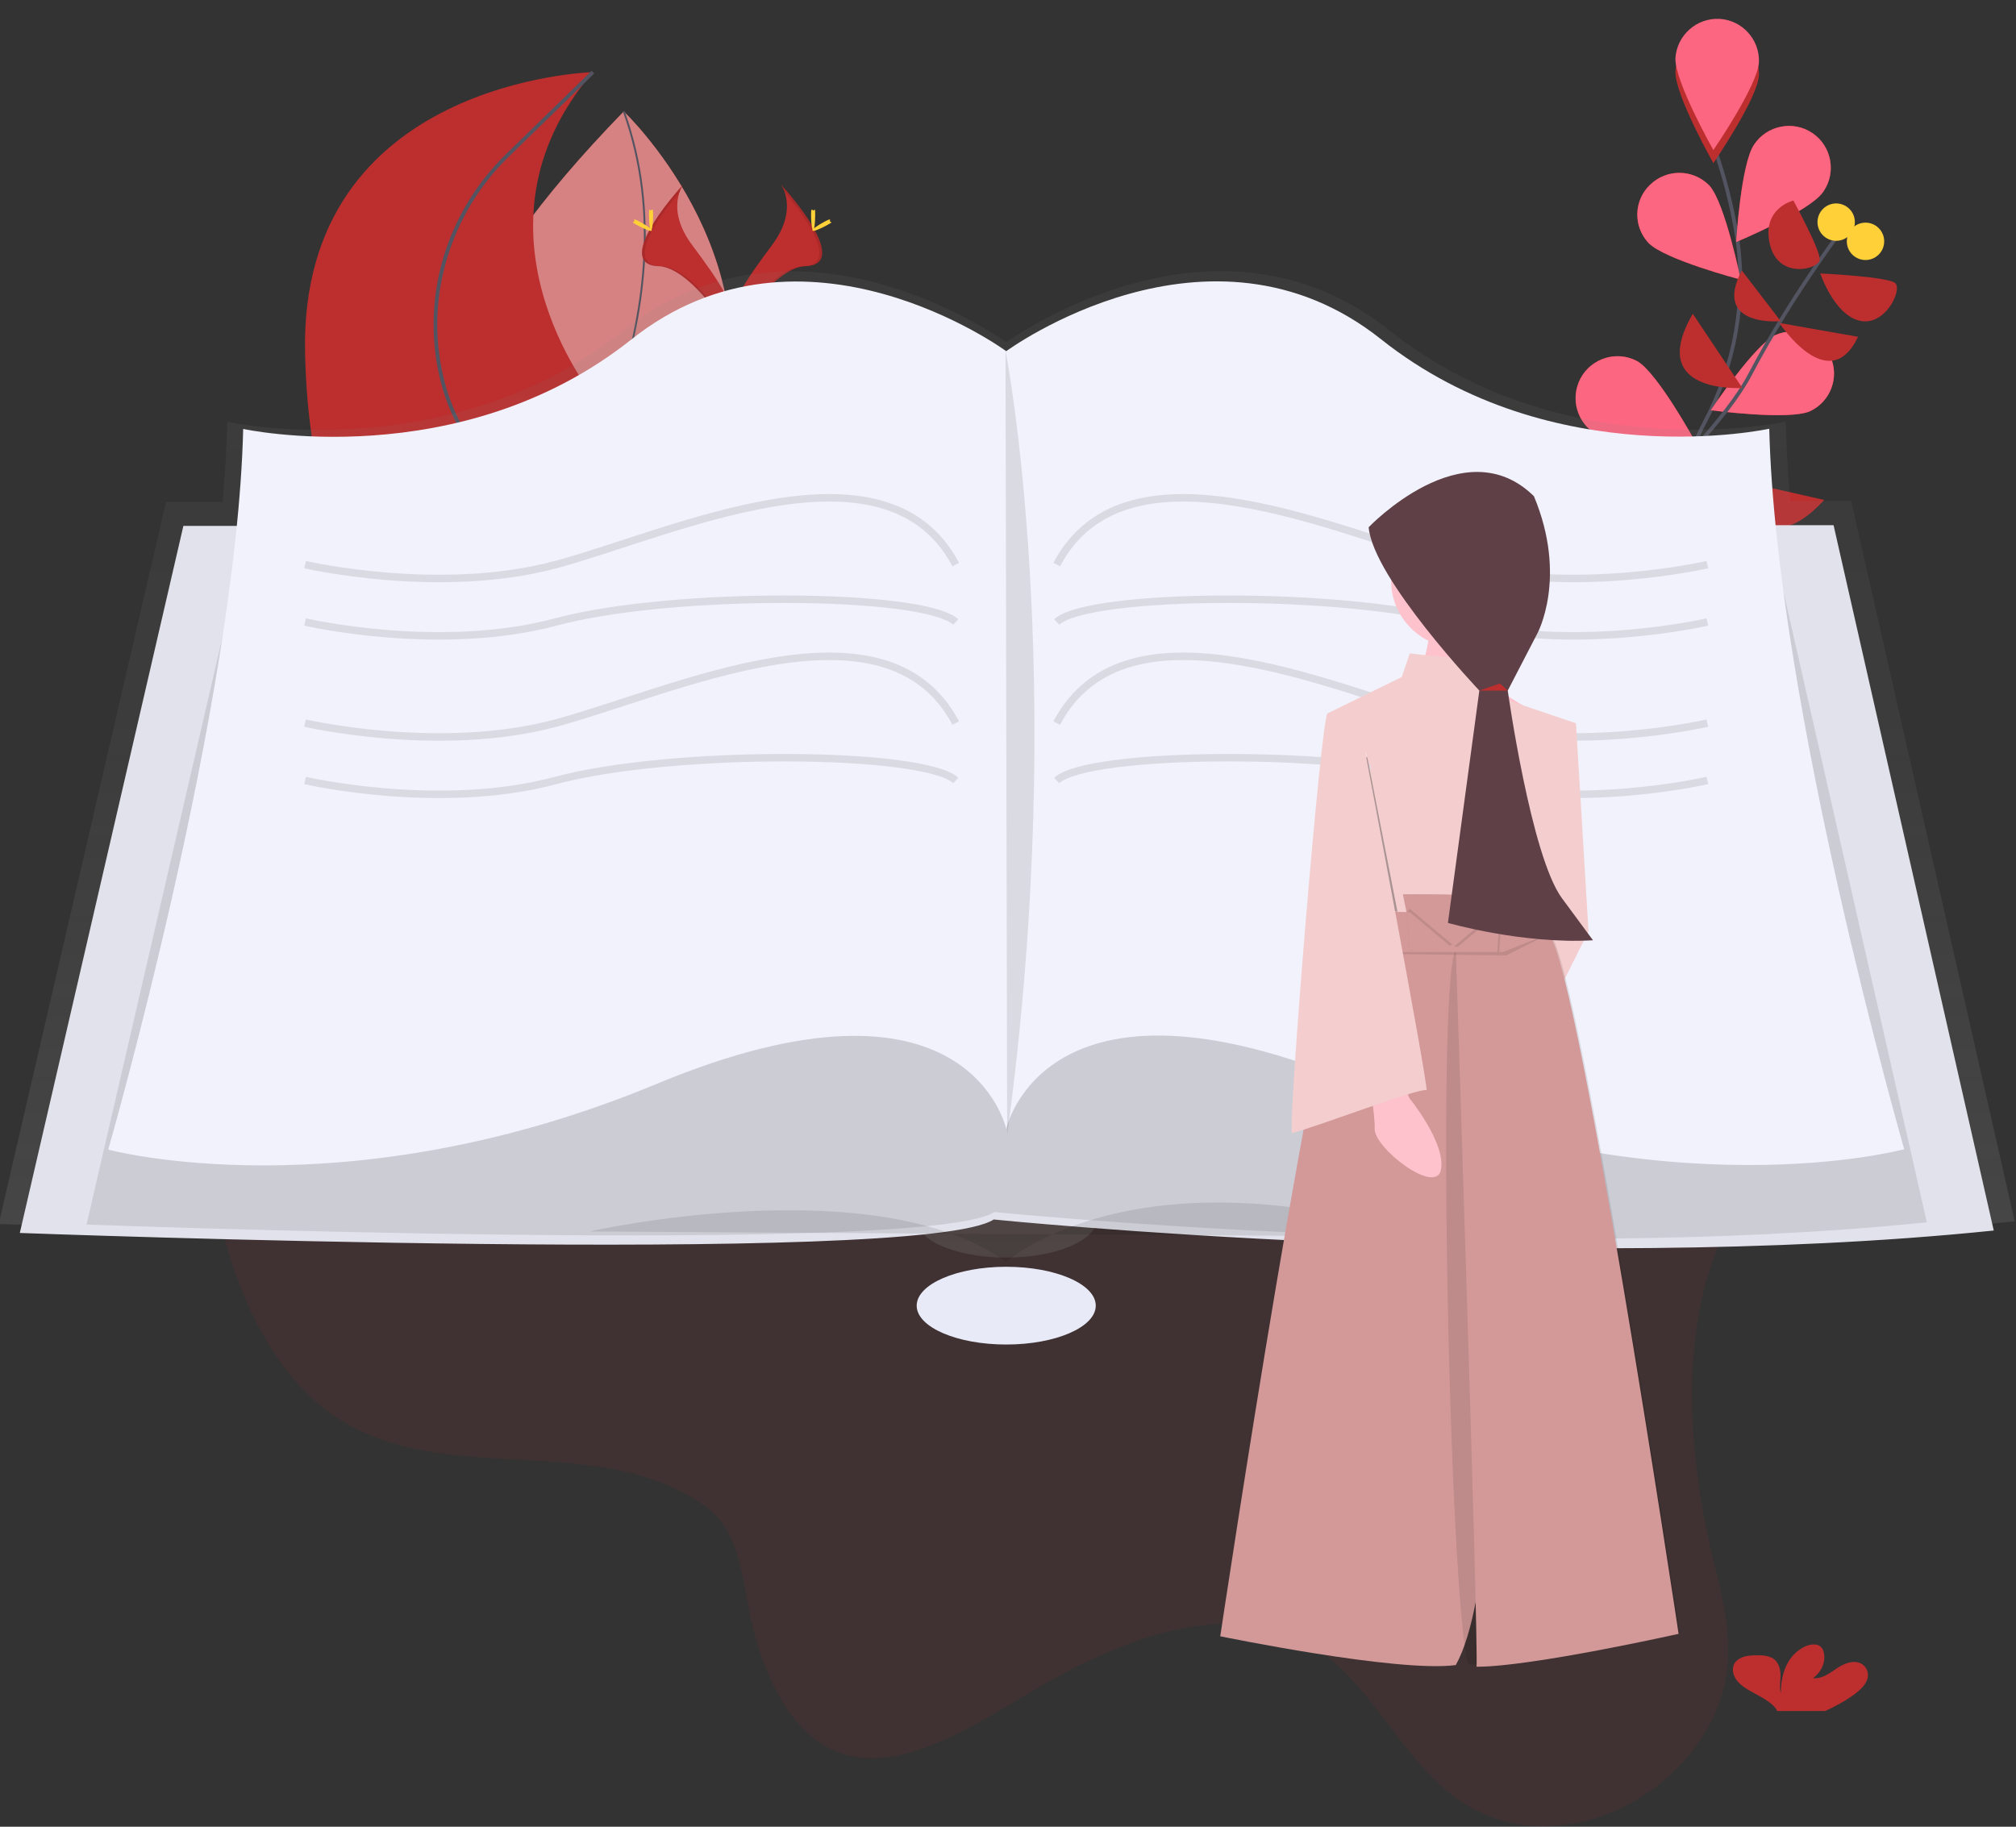 <?xml version="1.0" encoding="utf-8"?>
<!-- Generator: Adobe Illustrator 19.2.1, SVG Export Plug-In . SVG Version: 6.00 Build 0)  -->
<svg version="1.1" id="Layer_1" xmlns="http://www.w3.org/2000/svg" xmlns:xlink="http://www.w3.org/1999/xlink" x="0px" y="0px"
	 viewBox="0 0 1078.5 977.4" style="enable-background:new 0 0 1078.5 977.4;" xml:space="preserve">
<rect x="0" y="0" width="1078.5" height="977.4" fill="#333333" stroke="none"/>
<style type="text/css">
	.st0{opacity:0.1;fill:#BD2E2E;enable-background:new    ;}
	.st1{fill:#BD2E2E;}
	.st2{opacity:0.4;fill:#FFFFFF;enable-background:new    ;}
	.st3{fill:none;stroke:#535461;stroke-miterlimit:10;}
	.st4{fill:none;stroke:#535461;stroke-width:2;stroke-miterlimit:10;}
	.st5{fill:#FC6681;}
	.st6{fill:#FFD037;}
	.st7{opacity:0.1;enable-background:new    ;}
	.st8{fill:url(#SVGID_1_);}
	.st9{fill:#E2E2EC;}
	.st10{fill:#F1F2FB;}
	.st11{fill:#E8EAF8;}
	.st12{opacity:0.1;fill:none;stroke:#000000;stroke-width:4;stroke-miterlimit:10;enable-background:new    ;}
	.st13{fill:#FDC2CC;}
	.st14{fill:#F4CECE;}
	.st15{fill:#D39999;}
	.st16{fill:#AA9393;}
	.st17{fill:#5E4046;}
</style>
<title>Bibliophile</title>
<path class="st0" d="M930.3,644.5c-34.1,55.8-28.1,131.5-13.5,191.2c4.9,20,10.5,41.1,6.2,63.5c-5.3,27.4-24.4,49-43.6,61.4
	c-35.1,22.5-75.1,22.1-104-1.2c-25-20.1-41.5-55.3-67-74.3c-42.8-31.8-101.8-12.2-153.1,18c-36.3,21.3-76.2,48.3-109.6,33.3
	c-23.5-10.6-38-40.7-44.7-73.5c-3.2-15.8-5.2-33.1-12.7-45.2c-4.5-7.2-10.7-11.9-17.1-15.8c-58.5-35.7-138-5.3-194.4-45.7
	c-38.1-27.3-59.6-83.9-66.4-144.6s-0.8-125.6,6.8-189.5c5.4-45.4,12.7-94.1,36.3-131.1c25-39.2,64.2-56.8,98.3-53.3
	s63.5,25.3,88.8,52c31.7,33.3,60.2,75.9,101.4,86.5c28,7.2,58.7-1.4,88.6-6.4c49.9-8.3,99-6.2,147.8-3.4
	c46.7,2.7,93.7,6.1,137.1,22.6c30.8,11.7,54.3,36.2,83,52.1c18.7,10.4,39.8,11.6,57.2,25.4c21.4,17,39.9,48.6,31.1,88.6
	C978.3,593.2,948.3,614.9,930.3,644.5z"/>
<path class="st1" d="M293.6,285c0,0-147.1-32.9,40.1-225.4c0,0,80.7,76.5,51.1,171.6c-11.9,38.2-50.2,61.8-89,54.3L293.6,285z"/>
<path class="st2" d="M293.6,285c-3.2-0.7-144-36.2,40.1-225.4c0,0,80.7,76.5,51.1,171.6c-11.9,38.2-50.2,61.8-89,54.3L293.6,285z"/>
<path class="st3" d="M295.6,286.1c0,0,77.7-117.1,38.1-226.5"/>
<path class="st4" d="M898.9,400.7c0,0-25.4-102.1,13.1-174.8c16.1-30.5,22.5-65.3,17.2-99.4c-2.6-16.2-6.7-32.1-12.1-47.5"/>
<path class="st1" d="M941,40.1c-0.5,12.4-24.4,47.2-24.4,47.2s-20.8-36.8-20.3-49.2c0.8-12.3,11.4-21.7,23.8-21
	C932,17.9,941.3,28,941,40.1z"/>
<path class="st1" d="M975,103.1c-7.2,10.1-46.2,26.4-46.2,26.4s2.5-42.2,9.7-52.3c6.9-10.2,20.9-12.9,31.1-6
	c10.2,6.9,12.9,20.9,6,31.1C975.4,102.6,975.3,102.8,975,103.1L975,103.1z"/>
<path class="st1" d="M968.4,220c-11.3,5.1-53.2-0.5-53.2-0.5s23.5-35.2,34.7-40.3c11.4-4.9,24.5,0.4,29.4,11.8
	C984.1,202,979.3,214.8,968.4,220z"/>
<path class="st1" d="M943.5,357.3c-10.3,6.9-52.5,8.4-52.5,8.4s17.2-38.6,27.4-45.6c10.4-6.7,24.2-3.8,31,6.6
	C955.9,336.9,953.3,350.4,943.5,357.3z"/>
<path class="st1" d="M881.8,129.9c8.5,9,49.4,19.7,49.4,19.7s-8.4-41.4-16.8-50.4c-8.7-8.8-22.8-9-31.7-0.3
	C874,107.2,873.6,121,881.8,129.9z"/>
<path class="st1" d="M853.9,232.3c10.8,6,53,4,53,4s-20.3-37.1-31.1-43.1c-10.9-5.8-24.5-1.6-30.3,9.3
	C839.9,213.2,843.6,226.2,853.9,232.3z"/>
<path class="st1" d="M840.5,385.7c9.6,7.8,51.6,12.9,51.6,12.9s-13.8-40-23.4-47.7c-9.8-7.6-23.8-5.8-31.4,4
	C829.8,364.3,831.3,377.9,840.5,385.7z"/>
<path class="st5" d="M941,33.1c-0.5,12.4-24.4,47.2-24.4,47.2s-20.8-36.8-20.3-49.2c0.8-12.3,11.4-21.7,23.8-21
	C932,10.9,941.3,21,941,33.1z"/>
<path class="st5" d="M975,103.1c-7.2,10.1-46.2,26.4-46.2,26.4s2.5-42.2,9.7-52.3c6.9-10.2,20.9-12.9,31.1-6
	c10.2,6.9,12.9,20.9,6,31.1C975.4,102.6,975.3,102.8,975,103.1L975,103.1z"/>
<path class="st5" d="M968.4,220c-11.3,5.1-53.2-0.5-53.2-0.5s23.5-35.2,34.7-40.3c11.4-4.9,24.5,0.4,29.4,11.8
	C984.1,202,979.3,214.8,968.4,220z"/>
<path class="st5" d="M943.5,357.3c-10.3,6.9-52.5,8.4-52.5,8.4s17.2-38.6,27.4-45.6c10.4-6.7,24.2-3.8,31,6.6
	C955.9,336.9,953.3,350.4,943.5,357.3z"/>
<path class="st5" d="M881.8,129.9c8.5,9,49.4,19.7,49.4,19.7s-8.4-41.4-16.8-50.4c-8.7-8.8-22.8-9-31.7-0.3
	C874,107.2,873.6,121,881.8,129.9z"/>
<path class="st5" d="M853.9,232.3c10.8,6,53,4,53,4s-20.3-37.1-31.1-43.1c-10.9-5.8-24.5-1.6-30.3,9.3
	C839.9,213.2,843.6,226.2,853.9,232.3z"/>
<path class="st5" d="M840.5,385.7c9.6,7.8,51.6,12.9,51.6,12.9s-13.8-40-23.4-47.7c-9.8-7.6-23.8-5.8-31.4,4
	C829.8,364.3,831.3,377.9,840.5,385.7z"/>
<path class="st4" d="M806.1,334.7c0,0,106.4-89.1,130-134.1s53.8-83.7,53.8-83.7"/>
<path class="st1" d="M975.9,267.5l-46-10.4C929.9,257.1,940.8,305.6,975.9,267.5z"/>
<path class="st1" d="M905.6,167.9l26.5,39.7C932,207.5,880.3,211.3,905.6,167.9z"/>
<path class="st1" d="M994,180.2l-42.1-7.4C951.9,172.8,978.4,213,994,180.2z"/>
<path class="st1" d="M931.8,144.7l20.8,27.1C952.6,171.9,915.8,175.3,931.8,144.7z"/>
<path class="st1" d="M973.8,146.3c0,0,35.8,1.7,40,5.1s-5.3,23.5-19,20.2S973.8,146.3,973.8,146.3z"/>
<path class="st1" d="M959.4,107.3c0,0,14.6,26.7,14.1,31.7c-0.5,5.1-22.3,10.8-26.7-8.4S959.4,107.3,959.4,107.3z"/>
<ellipse transform="matrix(0.302 -0.953 0.953 0.302 573.876 1041.229)" class="st6" cx="997.9" cy="128.8" rx="10" ry="10"/>
<ellipse transform="matrix(0.302 -0.953 0.953 0.302 572.75 1019.098)" class="st6" cx="982.2" cy="118.5" rx="10" ry="10"/>
<path class="st1" d="M328.2,355.6c0,0,43-32-11-144c0,0-72-89,0-173c0,0-157,4-154,150s78.5,167,78.5,167H328.2z"/>
<path class="st4" d="M288,355.6c0,0-10.8-77-39.8-124c-5.7-9.5-9.8-19.9-12.2-30.7c-9.7-42.6,4.1-87.2,35.4-117.7l45.8-44.6"/>
<path class="st1" d="M417.7,98.6c0,0,9.9,12.9-4.6,32.4s-26.3,36-21.5,48.1c0,0,21.8-36.2,39.5-36.7S437.2,120.4,417.7,98.6z"/>
<path class="st7" d="M417.7,98.6c0.9,1.2,1.5,2.6,2,4.1c17.3,20.3,26.5,39.3,9.9,39.8c-15.5,0.4-34.1,28.1-38.5,35.1
	c0.1,0.5,0.3,1.1,0.5,1.6c0,0,21.8-36.2,39.5-36.7S437.2,120.4,417.7,98.6z"/>
<path class="st6" d="M436.1,115c0,4.6-0.5,8.2-1.1,8.2s-1.1-3.7-1.1-8.2s0.6-2.4,1.3-2.4S436.1,110.5,436.1,115z"/>
<path class="st6" d="M442.4,120.5c-4,2.2-7.5,3.5-7.8,2.9s2.7-2.8,6.7-4.9s2.4-0.6,2.7,0S446.4,118.3,442.4,120.5z"/>
<path class="st1" d="M365.6,98.6c0,0-9.9,12.9,4.6,32.4s26.3,36,21.5,48.1c0,0-21.8-36.2-39.5-36.7S346,120.4,365.6,98.6z"/>
<path class="st7" d="M365.6,98.6c-0.9,1.2-1.5,2.6-2,4.1c-17.3,20.3-26.5,39.3-9.9,39.8c15.5,0.4,34.1,28.1,38.5,35.1
	c-0.1,0.5-0.3,1.1-0.5,1.6c0,0-21.8-36.2-39.5-36.7S346,120.4,365.6,98.6z"/>
<path class="st6" d="M347.2,115c0,4.6,0.5,8.2,1.1,8.2s1.1-3.7,1.1-8.2s-0.6-2.4-1.3-2.4S347.2,110.5,347.2,115z"/>
<path class="st6" d="M340.9,120.5c4,2.2,7.5,3.5,7.8,2.9s-2.7-2.8-6.7-4.9s-2.4-0.6-2.7,0S336.9,118.3,340.9,120.5z"/>
<linearGradient id="SVGID_1_" gradientUnits="userSpaceOnUse" x1="599.35" y1="89.262" x2="599.35" y2="617.08" gradientTransform="matrix(1 0 0 -1 -60.75 762.18)">
	<stop  offset="0" style="stop-color:#808080;stop-opacity:0.25"/>
	<stop  offset="0.54" style="stop-color:#808080;stop-opacity:0.12"/>
	<stop  offset="1" style="stop-color:#808080;stop-opacity:0.1"/>
</linearGradient>
<path class="st8" d="M1077.8,653.5L990.3,268h-32.5c-1.3-14.7-2.2-29-2.5-42.4c0,0-118,25.8-212.1-48.9s-204.8,6.4-204.8,6.4
	l-0.4-0.3v-0.1v0.2c-7.7-5.4-113.7-78.1-204.3-6.1c-94.1,74.7-212.1,48.9-212.1,48.9c-0.3,13.6-1.2,28-2.5,42.9H88.8L-0.7,654.9
	c0,0,363.7,13.6,491.2,1.1c4.6,9.7,24.3,16.9,47.9,16.9c26.5,0,48.1-9.2,48.8-20.6C686.4,659.8,899.8,671.9,1077.8,653.5z"/>
<path class="st9" d="M98.1,281.4L10.6,659.7c0,0,482.2,18.1,521-7.2c0,0,299.3,30.3,535,5.9L980.9,281L98.1,281.4z"/>
<path class="st7" d="M127.9,302.5L46.3,655.2c0,0,449.5,16.8,485.7-6.7c0,0,279.1,28.2,498.8,5.5l-80-351.9L127.9,302.5z"/>
<path class="st10" d="M946.5,229.4c0,0-115.6,25.3-207.7-47.9s-200.5,6.4-200.5,6.4s-108.4-79.5-200.5-6.3s-207.7,47.9-207.7,47.9
	c-3.6,147.2-72.2,385.6-72.2,385.6s126.4,34.3,293.5-35.2s186.9,24.2,186.9,24.2s19.9-93.9,186.9-24.4s293.5,35.2,293.5,35.2
	S950.1,376.6,946.5,229.4z"/>
<path class="st7" d="M315.3,658.9c0,0,152.6-34.3,223,16.3c0,0,67.7-61.4,224.8-13.5"/>
<ellipse class="st11" cx="538.3" cy="698.6" rx="47.9" ry="20.8"/>
<path class="st7" d="M537.9,187.4c0,0,34.3,174.3,0.9,419.9"/>
<path class="st12" d="M163.2,302.1c0,0,71.9,16.7,134.1,0s176.4-71.3,214,0"/>
<path class="st12" d="M163.2,332.8c0,0,71.9,16.7,134.1,0s196.9-15.8,214,0"/>
<path class="st12" d="M163.2,386.9c0,0,71.9,16.7,134.1,0s176.4-71.3,214,0"/>
<path class="st12" d="M163.2,417.6c0,0,71.9,16.7,134.1,0s196.9-15.8,214,0"/>
<path class="st12" d="M913.4,302.1c0,0-71.9,16.7-134.1,0s-176.4-71.3-214,0"/>
<path class="st12" d="M913.4,332.8c0,0-71.9,16.7-134.1,0s-196.9-15.8-214,0"/>
<path class="st12" d="M913.4,386.9c0,0-71.9,16.7-134.1,0s-176.4-71.3-214,0"/>
<path class="st12" d="M913.4,417.6c0,0-71.9,16.7-134.1,0s-196.9-15.8-214,0"/>
<path class="st1" d="M992.4,906.3c3-2.3,5.8-5,6.7-8.3c0.9-3.6-1.1-7.3-4.7-8.4c-4.3-1.3-8.9,1.1-12.4,3.5s-7.5,5.3-12.1,4.8
	c4.7-3.4,7-9,5.7-14c-0.2-1.1-0.8-2.1-1.6-2.8c-2.4-2.1-6.7-1.2-9.6,0.5c-9.1,5.2-11.7,15.3-11.7,24.4c-0.9-3.3-0.1-6.7-0.2-10.1
	s-1.2-7.1-4.6-8.9c-2.2-1-4.6-1.4-7.1-1.3c-4.1-0.1-8.7,0.2-11.5,2.7c-3.5,3-2.6,8.1,0.5,11.5s7.6,5.4,11.8,7.8
	c3.2,1.8,6.5,3.8,8.5,6.6c0.3,0.4,0.5,0.8,0.6,1.2h25.7C982.1,912.9,987.5,909.9,992.4,906.3z"/>
<path class="st13" d="M806,602.9c2.5,11.8,2.3,24-0.5,35.8c-0.5,2.2-1.2,4.4-2,6.5l2.3,92.7l0.3,10.5c2.1,0.4,4.2,0.8,6.4,0.9
	c2,0.2,4,0.2,6,0c2-0.3,3.8-0.8,4.7-2s1.1-3-0.2-5.7c-1.5-3-2-6.3-1.6-9.5c0.1-0.9,0.2-1.9,0.4-2.9c2-10.4,9.5-25.5,18.1-54.4
	c12.7-42.3-3.4-83.8-3.4-83.8v-38.9l-41.5-4.2c0,0,2,10.5,4.8,24.1C801.8,581.7,803.9,592.8,806,602.9z"/>
<path class="st7" d="M806,602.9c2.5,11.8,2.3,24-0.5,35.8c-0.5,2.2-1.2,4.4-2,6.5l2.3,92.7l0.3,10.5c2.1,0.4,4.2,0.8,6.4,0.9
	c2,0.2,4,0.2,6,0c2-0.3,3.8-0.8,4.7-2s1.1-3-0.2-5.7c-1.5-3-2-6.3-1.6-9.5c0.1-0.9,0.2-1.9,0.4-2.9c2-10.4,9.5-25.5,18.1-54.4
	c12.7-42.3-3.4-83.8-3.4-83.8v-38.9l-41.5-4.2c0,0,2,10.5,4.8,24.1C801.8,581.7,803.9,592.8,806,602.9z"/>
<path class="st13" d="M748.5,552.2c2.7,5.8,5,11.7,6.9,17.8c3.7,12.4,6.2,25.1,7.5,38l2.5,32.2c0,0,19.5,72.8,25.4,86.3
	c4.2,9.6,3.3,29.5,2.4,40.2c-0.4,4.3-0.7,7.2-0.7,7.2l8.6-10.6l11.3-13.9l5.2-6.3l1.1-1.4c-1.4-2.8-2.5-5.8-3.3-8.8l0,0
	c-2.6-9.3-4.3-18.8-5.2-28.3c-2.5-26.2-3.4-61.8-3.4-61.8l-1.3-4l-8-23.9l-1.8-42l-0.7-15.5L748.5,552.2z"/>
<path class="st7" d="M795,548c0,0,2,10.5,4.8,24.1c12.6-2.7,24.9-6.6,36.7-11.7v-8.2L795,548z"/>
<path class="st7" d="M748.5,552.2c2.7,5.8,5,11.7,6.9,17.8c11.8,5.3,26.4,5.2,40.3,2.8l-0.7-15.5L748.5,552.2z"/>
<path class="st7" d="M790.8,542.9c5.9,17.8,35.5-13.5,36.4-27.1c0.5-8.7,10.1-42.6,16.9-65.9c-1.9-6.6-4.8-12.9-8.4-18.6
	c-1.1-1.8-2.2-3.8-3.3-5.9c-3.2,7.9-16.1,40.2-15.3,49.9c0.8,11-5.1,27.1-5.1,27.1S784.9,525.1,790.8,542.9z"/>
<g>
	<path class="st13" d="M728.1,377l33.8,53.3l39.8,5.1c0,0,24.5-48.2,23.7-50.8s-13.5-7.6-25.4-16.9s2.5-48.2,2.5-48.2l-38.9,3.4
		c0.2,0.5,0.3,1,0.4,1.6c1.5,6.6,1,13.9-0.2,20.3c-1.1,5.5-2.6,10.9-4.5,16.2C757.8,366,728.1,377,728.1,377z"/>
	<circle class="st13" cx="780.2" cy="310.6" r="36"/>
	<g id="áo">
		<path class="st14" d="M843.1,387l6.7,111.3l-24,48.1c0,0-22.3-55.5-22.8-58.8s6.3-44.6,6.3-44.6l-17.9-73.5L843.1,387z"/>
		<path class="st14" d="M754.2,349.6c1.5,0.3,41,4.6,44.5,3.1s0,18.3,0,18.3l11.9,29.3l11.6,55.6l-4.4,52.4l-6.6,6.5l-27.8,5.8
			l-48.3-9.8l-3.8-94L754.2,349.6z"/>
		<g id="kimono">
			<path class="st15" d="M788.5,506.1c0,0,27.1,319-9.7,384.8c-31,4.2-126-15.4-126-15.4s56.5-377.2,70.6-375
				C735.8,502.6,788.5,506.1,788.5,506.1z"/>
			<path class="st7" d="M779.4,508c-11.2,1.6-4.4,344.1,6,382.6c29.1,0.1,113.3-16.5,113.3-16.5s-56.5-377.2-70.6-375
				C815.7,501.1,779.4,508,779.4,508z"/>
			<path class="st15" d="M778.8,508c0,0,12.2,370.2,11.1,383.8C819,891.9,898,874.2,898,874.2s-56.5-377.2-70.6-375
				C815.1,501.1,778.8,508,778.8,508z"/>
			<path class="st7" d="M721.8,503.4l15.6,7l68.4,0.8l22.8-11.5c0,0-3.2-8.6-6.7-15.2c-10.4,3.3-16.1,6.2-16.1,6.2l-56.4-1.1
				l-20.3-2.3C729,487.2,728.4,499.5,721.8,503.4z"/>
			<path class="st15" d="M721.3,503.4l20.2,6H804l24.6-9.7c0,0-2.9-8.2-6.7-15.2c-10.6,3.4-17.9,4.5-17.9,4.5l-56.4-1.1l-20.3-6.2
				C727.3,481.6,723.4,492.4,721.3,503.4z"/>
			<path class="st15" d="M756.7,509.1l-6.2-30.6c0,0,43.4-0.5,50.1,2.1c2.5,8.5,2.7,28.1,2.7,28.1S761.8,506.4,756.7,509.1z"/>
			<g>
				<polyline class="st7" points="801,487.1 777.9,506.4 802,509.5 803.4,489.3 				"/>
				<polyline class="st15" points="801,488.9 777.9,508.2 801,509.4 802.4,489.1 				"/>
			</g>
			<g>
				<polyline class="st7" points="754.1,486.2 777.1,505.5 754.1,508.6 752.6,488.4 				"/>
				<polyline class="st15" points="752.6,488.2 754.1,508.4 777.1,507.3 754.1,488 				"/>
			</g>
			<path class="st13" d="M714.2,383.7c0,0-11,2.5,0,59.2l6.8,61.8c0,0,15.2,88.8,14.4,99c-0.8,10.2,33,36.4,35.5,22
				c2.5-14.4-16.9-38.1-16.9-38.1s-8.5-18.6-8.5-53.3l-1.7-27.9L732,405.7L714.2,383.7z"/>
		</g>
		<g id="Layer_5">
			<polygon class="st16" points="707.7,429.2 743.5,487.1 746.3,487.4 747.6,487.8 731.4,404.8 			"/>
		</g>
		<path class="st14" d="M754.5,349.6l-3.7,12.2c0,0-37.1,18.2-40.6,19.9c-3.5,1.7-21.4,221.3-19,224.6c14.2-3.7,67.6-24.3,72-23
			c0-7.7-32.9-181.2-32.9-181.2l3.8,10.7l31-22L754.5,349.6z"/>
	</g>
	<g id="Layer_3">
		<path class="st17" d="M732.2,282.1c0,0,50.9-53.5,88.4-16.6c18.2,43.6,1.8,73.5,1.8,73.5l-15.8,30.5c0,0,12.4,88.6,29,111.1
			s16.6,22.5,16.6,22.5c-37.8,2.2-77.6-9.3-77.6-9.3l16.8-124.3C791.4,369.5,734.5,309.4,732.2,282.1z"/>
		<polygon class="st1" points="791.4,369.5 806.6,369.5 802.4,365.7 		"/>
	</g>
</g>
</svg>

